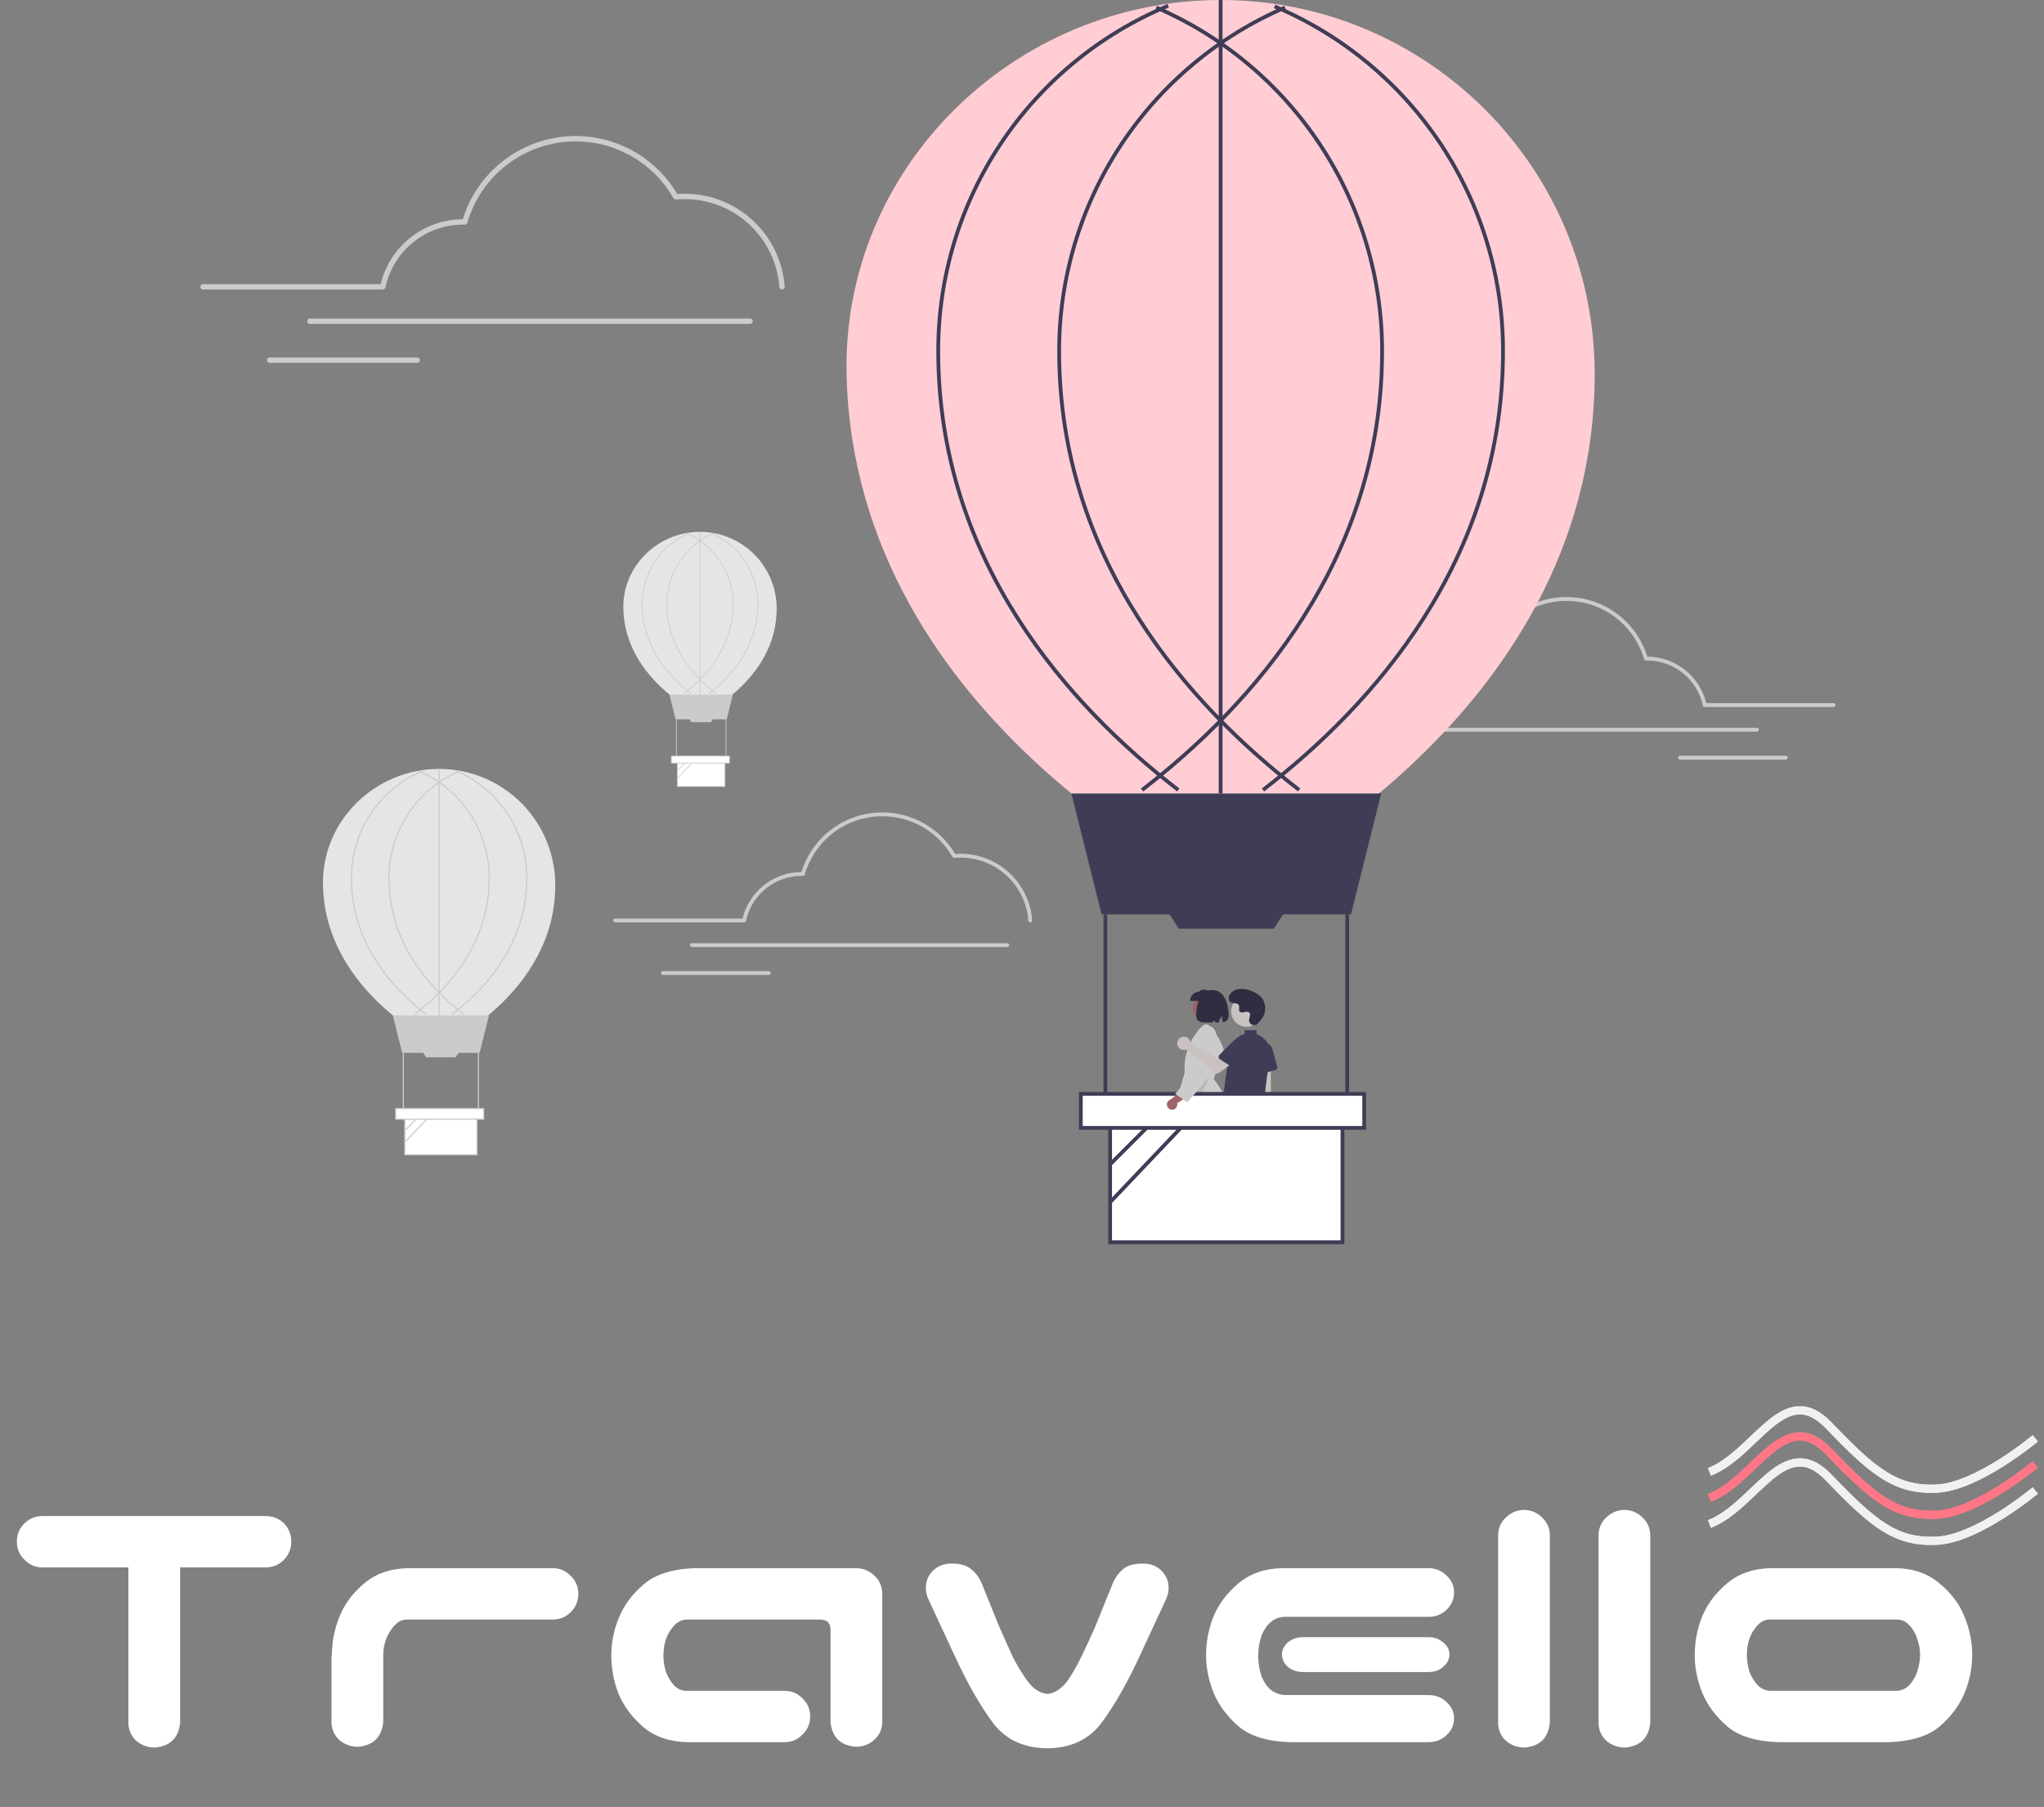 <svg width="250" height="221" viewBox="0 0 250 221" fill="none" xmlns="http://www.w3.org/2000/svg">
<rect x="0" y="0" width="250" height="221" fill="#808080" stroke="none"/>
<g clip-path="url(#clip0_212_1509)">
<path d="M95.648 35.407C95.565 35.406 95.485 35.375 95.424 35.318C95.363 35.262 95.326 35.184 95.32 35.101C95.106 32.185 93.798 29.457 91.658 27.464C89.519 25.471 86.705 24.359 83.781 24.351C83.431 24.351 83.064 24.369 82.688 24.404C82.626 24.41 82.563 24.397 82.507 24.368C82.451 24.339 82.404 24.295 82.373 24.24C81.03 21.889 79.024 19.985 76.606 18.767C74.187 17.549 71.464 17.07 68.775 17.389C66.086 17.709 63.551 18.814 61.486 20.565C59.421 22.317 57.917 24.638 57.163 27.238C57.143 27.308 57.101 27.369 57.042 27.412C56.984 27.455 56.913 27.477 56.84 27.475L56.753 27.473C56.708 27.471 56.662 27.469 56.617 27.469C54.398 27.476 52.25 28.241 50.526 29.638C48.803 31.034 47.609 32.978 47.142 35.146C47.127 35.22 47.086 35.286 47.028 35.333C46.969 35.381 46.896 35.407 46.821 35.407H24.828C24.741 35.406 24.658 35.372 24.597 35.31C24.535 35.248 24.501 35.165 24.501 35.078C24.501 34.991 24.535 34.908 24.597 34.846C24.658 34.785 24.741 34.75 24.828 34.75H46.558C47.105 32.495 48.392 30.488 50.213 29.049C52.034 27.61 54.284 26.823 56.605 26.813C57.431 24.14 59.016 21.765 61.166 19.976C63.317 18.187 65.94 17.061 68.718 16.735C71.496 16.409 74.31 16.896 76.816 18.138C79.322 19.381 81.414 21.324 82.837 23.732C83.16 23.707 83.477 23.694 83.781 23.694C86.871 23.703 89.844 24.878 92.106 26.984C94.367 29.091 95.749 31.973 95.975 35.055C95.978 35.098 95.973 35.141 95.959 35.182C95.946 35.223 95.924 35.261 95.896 35.294C95.868 35.326 95.833 35.353 95.794 35.372C95.756 35.391 95.714 35.403 95.671 35.406C95.663 35.406 95.655 35.407 95.648 35.407Z" fill="#CBCBCB"/>
<path d="M91.742 39.615H37.905C37.818 39.615 37.734 39.581 37.673 39.519C37.611 39.458 37.577 39.374 37.577 39.287C37.577 39.2 37.611 39.117 37.673 39.055C37.734 38.994 37.818 38.959 37.905 38.959H91.742C91.829 38.959 91.912 38.994 91.974 39.055C92.035 39.117 92.07 39.2 92.07 39.287C92.07 39.374 92.035 39.458 91.974 39.519C91.912 39.581 91.829 39.615 91.742 39.615Z" fill="#CBCBCB"/>
<path d="M51.036 44.376H32.981C32.938 44.376 32.895 44.367 32.855 44.351C32.815 44.334 32.779 44.31 32.748 44.28C32.718 44.249 32.693 44.213 32.677 44.173C32.66 44.133 32.652 44.09 32.652 44.047C32.652 44.004 32.66 43.961 32.677 43.921C32.693 43.882 32.718 43.845 32.748 43.815C32.779 43.784 32.815 43.76 32.855 43.744C32.895 43.727 32.938 43.719 32.981 43.719H51.036C51.123 43.719 51.206 43.754 51.267 43.815C51.329 43.877 51.363 43.96 51.363 44.047C51.363 44.134 51.329 44.218 51.267 44.279C51.206 44.341 51.123 44.375 51.036 44.376Z" fill="#CBCBCB"/>
<path d="M67.916 108.249C67.916 121.595 53.925 127.981 53.925 127.981C53.925 127.981 39.789 121.595 39.502 108.249C39.334 100.404 45.863 94.042 53.709 94.042C55.575 94.042 57.423 94.409 59.146 95.123C60.87 95.837 62.436 96.884 63.755 98.203C65.075 99.522 66.121 101.088 66.835 102.812C67.549 104.536 67.916 106.383 67.916 108.249Z" fill="#E5E5E5"/>
<path d="M58.66 128.77H49.189L48.041 124.178H59.808L58.66 128.77Z" fill="#CBCBCB"/>
<path d="M58.337 136.623H49.512V141.223H58.337V136.623Z" fill="white"/>
<path d="M58.409 141.294H49.44V136.552H58.409V141.294ZM49.584 141.151H58.266V136.695H49.584V141.151Z" fill="#CBCBCB"/>
<path d="M55.734 129.312H52.116L51.7 128.659H56.149L55.734 129.312Z" fill="#CBCBCB"/>
<path d="M49.404 128.77H49.261V135.802H49.404V128.77Z" fill="#CBCBCB"/>
<path d="M58.589 128.77H58.445V135.802H58.589V128.77Z" fill="#CBCBCB"/>
<path d="M55.363 124.1L55.276 123.986C59.421 120.789 64.363 115.312 64.363 107.375C64.367 104.596 63.549 101.877 62.013 99.56C60.477 97.243 58.292 95.431 55.73 94.351L55.786 94.219C58.373 95.309 60.581 97.14 62.133 99.48C63.684 101.821 64.51 104.567 64.507 107.375C64.507 115.371 59.534 120.883 55.363 124.1Z" fill="#CBCBCB"/>
<path d="M50.771 124.1L50.683 123.986C54.829 120.789 59.771 115.312 59.771 107.375C59.772 104.614 58.965 101.913 57.448 99.606C55.931 97.299 53.772 95.487 51.236 94.393L51.293 94.261C53.854 95.366 56.035 97.197 57.568 99.527C59.1 101.858 59.916 104.586 59.915 107.375C59.915 115.371 54.942 120.883 50.771 124.1Z" fill="#CBCBCB"/>
<path d="M56.648 124.1C52.477 120.883 47.504 115.371 47.504 107.375C47.503 104.586 48.319 101.858 49.851 99.527C51.384 97.197 53.565 95.366 56.126 94.261L56.183 94.393C53.648 95.487 51.488 97.299 49.971 99.606C48.455 101.913 47.647 104.614 47.648 107.375C47.648 115.312 52.59 120.789 56.736 123.986L56.648 124.1Z" fill="#CBCBCB"/>
<path d="M52.056 124.1C47.885 120.883 42.912 115.371 42.912 107.375C42.908 104.556 43.739 101.799 45.302 99.453C46.865 97.107 49.088 95.277 51.691 94.194L51.747 94.327C49.17 95.398 46.968 97.21 45.421 99.532C43.874 101.855 43.051 104.585 43.056 107.375C43.056 115.312 47.998 120.789 52.143 123.986L52.056 124.1Z" fill="#CBCBCB"/>
<path d="M53.781 94.042H53.638V124.178H53.781V94.042Z" fill="#CBCBCB"/>
<path d="M52.093 135.581L49.461 138.212L49.563 138.314L52.194 135.682L52.093 135.581Z" fill="#CBCBCB"/>
<path d="M53.372 135.537L49.46 139.651L49.564 139.75L53.476 135.636L53.372 135.537Z" fill="#CBCBCB"/>
<path d="M59.163 135.587H48.4V136.878H59.163V135.587Z" fill="white"/>
<path d="M59.234 136.95H48.328V135.515H59.234V136.95ZM48.472 136.806H59.091V135.658H48.472V136.806Z" fill="#CBCBCB"/>
<path d="M94.995 74.426C94.995 83.235 85.759 87.45 85.759 87.45C85.759 87.45 76.43 83.235 76.24 74.426C76.129 69.248 80.438 65.049 85.617 65.049C88.104 65.049 90.489 66.037 92.248 67.795C94.007 69.554 94.995 71.939 94.995 74.426Z" fill="#E5E5E5"/>
<path d="M88.885 87.971H82.633L81.876 84.94H89.643L88.885 87.971Z" fill="#CBCBCB"/>
<path d="M88.672 93.154H82.847V96.19H88.672V93.154Z" fill="white"/>
<path d="M88.719 96.237H82.799V93.107H88.719V96.237ZM82.894 96.143H88.625V93.202H82.894V96.143Z" fill="#CBCBCB"/>
<path d="M86.953 88.328H84.565L84.291 87.898H87.228L86.953 88.328Z" fill="#CBCBCB"/>
<path d="M82.776 87.971H82.681V92.612H82.776V87.971Z" fill="#CBCBCB"/>
<path d="M88.838 87.971H88.743V92.612H88.838V87.971Z" fill="#CBCBCB"/>
<path d="M86.709 84.888L86.651 84.814C89.387 82.703 92.649 79.088 92.649 73.85C92.651 72.015 92.112 70.22 91.098 68.691C90.084 67.162 88.642 65.966 86.951 65.253L86.988 65.166C88.696 65.885 90.153 67.094 91.177 68.638C92.201 70.183 92.746 71.996 92.744 73.85C92.744 79.127 89.462 82.765 86.709 84.888Z" fill="#CBCBCB"/>
<path d="M83.678 84.889L83.62 84.814C86.356 82.703 89.618 79.088 89.618 73.85C89.619 72.027 89.086 70.244 88.085 68.722C87.084 67.199 85.658 66.002 83.985 65.281L84.022 65.194C85.713 65.923 87.153 67.131 88.164 68.669C89.175 70.208 89.714 72.009 89.713 73.85C89.713 79.127 86.431 82.765 83.678 84.889Z" fill="#CBCBCB"/>
<path d="M87.557 84.889C84.804 82.765 81.522 79.127 81.522 73.85C81.521 72.009 82.059 70.208 83.071 68.669C84.082 67.131 85.522 65.923 87.212 65.194L87.25 65.281C85.576 66.002 84.151 67.199 83.15 68.722C82.149 70.244 81.616 72.027 81.616 73.85C81.616 79.088 84.878 82.703 87.615 84.814L87.557 84.889Z" fill="#CBCBCB"/>
<path d="M84.526 84.888C81.773 82.765 78.491 79.127 78.491 73.85C78.487 71.989 79.036 70.169 80.068 68.62C81.099 67.072 82.567 65.864 84.285 65.149L84.322 65.237C82.621 65.944 81.168 67.14 80.147 68.673C79.126 70.206 78.582 72.007 78.585 73.85C78.585 79.088 81.847 82.703 84.584 84.814L84.526 84.888Z" fill="#CBCBCB"/>
<path d="M85.665 65.049H85.57V84.94H85.665V65.049Z" fill="#CBCBCB"/>
<path d="M84.55 92.466L82.813 94.203L82.88 94.27L84.617 92.533L84.55 92.466Z" fill="#CBCBCB"/>
<path d="M85.394 92.437L82.813 95.153L82.881 95.218L85.463 92.502L85.394 92.437Z" fill="#CBCBCB"/>
<path d="M89.217 92.47H82.113V93.323H89.217V92.47Z" fill="white"/>
<path d="M89.264 93.37H82.065V92.423H89.264V93.37ZM82.16 93.275H89.169V92.517H82.16V93.275Z" fill="#CBCBCB"/>
<path d="M173.502 86.469C173.562 86.469 173.619 86.447 173.663 86.406C173.706 86.365 173.733 86.31 173.737 86.251C173.891 84.16 174.828 82.205 176.362 80.776C177.895 79.347 179.912 78.55 182.008 78.545C182.259 78.545 182.522 78.558 182.791 78.583C182.836 78.587 182.881 78.578 182.922 78.557C182.962 78.537 182.995 78.505 183.017 78.465C183.98 76.78 185.418 75.416 187.151 74.543C188.885 73.669 190.837 73.326 192.764 73.555C194.692 73.784 196.509 74.576 197.989 75.831C199.469 77.087 200.547 78.751 201.087 80.615C201.102 80.665 201.132 80.708 201.174 80.739C201.216 80.77 201.267 80.786 201.319 80.784L201.381 80.782C201.414 80.781 201.446 80.78 201.479 80.78C203.069 80.785 204.609 81.334 205.845 82.334C207.08 83.335 207.936 84.728 208.27 86.283C208.282 86.335 208.311 86.383 208.352 86.417C208.394 86.451 208.447 86.469 208.501 86.469H224.265C224.296 86.469 224.326 86.463 224.355 86.452C224.384 86.44 224.41 86.423 224.432 86.401C224.453 86.379 224.471 86.353 224.483 86.324C224.495 86.296 224.501 86.265 224.501 86.234C224.501 86.203 224.495 86.172 224.483 86.144C224.471 86.115 224.453 86.089 224.432 86.067C224.41 86.046 224.384 86.028 224.355 86.016C224.326 86.005 224.296 85.999 224.265 85.999H208.689C208.297 84.382 207.375 82.944 206.069 81.912C204.764 80.881 203.151 80.317 201.487 80.31C200.895 78.394 199.759 76.692 198.218 75.409C196.677 74.127 194.796 73.32 192.805 73.086C190.813 72.852 188.797 73.201 187.001 74.092C185.204 74.982 183.705 76.375 182.685 78.101C182.453 78.083 182.226 78.074 182.008 78.074C179.793 78.08 177.662 78.922 176.041 80.432C174.421 81.942 173.43 84.008 173.267 86.218C173.265 86.248 173.269 86.279 173.279 86.309C173.289 86.338 173.304 86.365 173.324 86.388C173.345 86.412 173.369 86.431 173.397 86.445C173.425 86.458 173.455 86.467 173.486 86.469C173.491 86.469 173.497 86.469 173.502 86.469Z" fill="#CBCBCB"/>
<path d="M176.302 89.486H214.891C214.954 89.486 215.014 89.462 215.058 89.418C215.102 89.373 215.127 89.314 215.127 89.251C215.127 89.189 215.102 89.129 215.058 89.085C215.014 89.041 214.954 89.016 214.891 89.016H176.302C176.239 89.016 176.18 89.041 176.136 89.085C176.091 89.129 176.067 89.189 176.067 89.251C176.067 89.314 176.091 89.373 176.136 89.418C176.18 89.462 176.239 89.486 176.302 89.486Z" fill="#CBCBCB"/>
<path d="M205.479 92.898H218.421C218.483 92.898 218.543 92.873 218.587 92.829C218.631 92.785 218.656 92.725 218.656 92.663C218.656 92.601 218.631 92.541 218.587 92.497C218.543 92.453 218.483 92.428 218.421 92.428H205.479C205.449 92.428 205.418 92.434 205.389 92.446C205.361 92.457 205.335 92.475 205.313 92.497C205.291 92.518 205.274 92.544 205.262 92.573C205.25 92.602 205.244 92.632 205.244 92.663C205.244 92.694 205.25 92.725 205.262 92.753C205.274 92.782 205.291 92.808 205.313 92.829C205.335 92.851 205.361 92.868 205.389 92.88C205.418 92.892 205.449 92.898 205.479 92.898Z" fill="#CBCBCB"/>
<path d="M145.343 149.674H144.568L144.2 146.686H145.343V149.674Z" fill="#9F616A"/>
<path d="M145.54 150.425H143.043V150.393C143.043 150.135 143.146 149.888 143.328 149.706C143.51 149.524 143.757 149.421 144.015 149.421H145.54V150.425Z" fill="#2F2E41"/>
<path d="M155.331 148.206L154.667 148.605L152.812 146.234L153.792 145.645L155.331 148.206Z" fill="#9F616A"/>
<path d="M153.746 150.034L153.73 150.007C153.597 149.786 153.558 149.522 153.62 149.271C153.683 149.021 153.842 148.806 154.063 148.673L155.37 147.888L155.887 148.748L153.746 150.034Z" fill="#2F2E41"/>
<path d="M145.544 149.057L145.531 149.057C145.154 149.056 144.778 149.034 144.403 148.992C144.261 148.978 144.106 148.963 143.919 148.948L143.913 148.946C143.785 148.909 143.782 147.715 143.836 143.63C143.864 141.537 143.895 139.165 143.858 137.655L143.857 137.64L143.868 137.63C144.542 137.04 145.346 136.617 146.214 136.396C147.083 136.176 147.991 136.164 148.865 136.362L148.878 136.365L148.885 136.377C149.647 137.665 150.796 139.52 151.908 141.314C154.459 145.433 155.189 146.644 155.109 146.736L155.099 146.743C154.925 146.83 154.794 146.897 154.683 146.954C154.243 147.182 153.791 147.386 153.328 147.565L153.308 147.574L153.293 147.557C150.704 144.72 148.549 141.551 147.217 138.622C147.061 139.622 146.872 140.928 146.672 142.308C146.098 146.276 145.71 148.889 145.554 149.048L145.544 149.057Z" fill="#2F2E41"/>
<path d="M146.242 137.96C147.786 137.953 149.319 138.21 150.777 138.719C150.827 136.273 150.007 133.888 148.463 131.99L148.451 131.976L148.457 131.959C148.864 130.784 149.284 129.569 149.66 128.361L149.654 128.34C149.391 127.404 148.825 126.458 147.925 125.447C147.828 125.346 147.695 125.286 147.555 125.279C147.415 125.272 147.277 125.318 147.17 125.409C146.381 126.13 145.767 127.02 145.374 128.014C144.981 129.007 144.819 130.076 144.9 131.142L144.901 131.148L144.899 131.153C144.195 133.54 143.939 134.766 143.713 135.848C143.549 136.637 143.406 137.32 143.12 138.296C144.146 138.073 145.192 137.96 146.242 137.96Z" fill="#CBCBCB"/>
<path opacity="0.1" d="M148.515 130.415L146.223 135.405L144.913 134.079L148.515 130.415Z" fill="black"/>
<path d="M147.535 124.961C148.435 124.961 149.165 124.231 149.165 123.331C149.165 122.43 148.435 121.7 147.535 121.7C146.634 121.7 145.904 122.43 145.904 123.331C145.904 124.231 146.634 124.961 147.535 124.961Z" fill="#9F616A"/>
<path d="M145.558 122.41H148.147V121.281C147.579 121.055 147.023 120.863 146.686 121.281C146.387 121.281 146.1 121.4 145.888 121.612C145.677 121.823 145.558 122.11 145.558 122.41Z" fill="#2F2E41"/>
<path d="M148.29 121.082C149.838 121.082 150.271 123.022 150.271 124.117C150.271 124.727 149.995 124.945 149.562 125.019L149.408 124.202L149.05 125.055C148.928 125.055 148.8 125.053 148.667 125.05L148.545 124.8L148.274 125.046C147.187 125.047 146.309 125.206 146.309 124.117C146.309 123.022 146.689 121.082 148.29 121.082Z" fill="#2F2E41"/>
<path d="M195.044 45.75C195.044 88.727 149.987 109.292 149.987 109.292C149.987 109.292 104.468 88.727 103.544 45.75C103.001 20.489 124.027 0 149.294 0C174.561 0 195.044 20.483 195.044 45.75Z" fill="#FFCDD3"/>
<path d="M150.954 149.336H150.004L149.552 145.673H150.954V149.336Z" fill="#CAC1C1"/>
<path d="M149.325 149.065H151.157V150.218H148.172C148.172 150.067 148.202 149.917 148.26 149.777C148.318 149.637 148.403 149.51 148.51 149.403C148.617 149.295 148.744 149.211 148.884 149.153C149.024 149.095 149.174 149.065 149.325 149.065Z" fill="#2F2E41"/>
<path d="M154.517 149.336H153.567L153.115 145.673H154.517L154.517 149.336Z" fill="#CAC1C1"/>
<path d="M152.889 149.065H154.72V150.218H151.736C151.736 149.912 151.857 149.619 152.073 149.403C152.29 149.186 152.583 149.065 152.889 149.065Z" fill="#2F2E41"/>
<path d="M154.401 138.426C154.299 138.36 154.212 138.273 154.147 138.17C154.082 138.067 154.041 137.951 154.026 137.83C154.01 137.71 154.022 137.587 154.059 137.471C154.096 137.355 154.158 137.249 154.241 137.16L153.616 128.286L155.417 128.46L155.467 137.151C155.607 137.3 155.688 137.495 155.695 137.7C155.701 137.905 155.632 138.105 155.5 138.262C155.369 138.419 155.184 138.522 154.982 138.553C154.779 138.583 154.573 138.538 154.401 138.426Z" fill="#CAC1C1"/>
<path d="M150.909 147.491L149.863 147.441C149.774 147.437 149.69 147.398 149.628 147.334C149.566 147.27 149.532 147.184 149.531 147.095L149.458 136.517C149.458 136.466 149.468 136.417 149.489 136.371C149.51 136.325 149.54 136.284 149.578 136.251C149.616 136.218 149.66 136.194 149.708 136.18C149.756 136.166 149.807 136.162 149.857 136.169L154.04 136.776C154.122 136.788 154.198 136.829 154.253 136.892C154.308 136.955 154.338 137.035 154.338 137.119L154.876 146.921C154.876 146.967 154.868 147.012 154.85 147.055C154.833 147.098 154.807 147.136 154.775 147.169C154.742 147.202 154.704 147.228 154.661 147.245C154.619 147.263 154.573 147.272 154.527 147.272H153.4C153.317 147.272 153.237 147.243 153.173 147.189C153.11 147.135 153.068 147.06 153.056 146.978C153.056 146.978 152.205 139.625 152.088 139.629C151.97 139.632 151.271 147.184 151.271 147.184C151.261 147.269 151.22 147.346 151.156 147.403C151.093 147.46 151.01 147.491 150.925 147.491C150.92 147.491 150.914 147.491 150.909 147.491Z" fill="#2F2E41"/>
<path d="M154.024 131.267C153.981 131.237 153.947 131.198 153.922 131.152C153.897 131.106 153.882 131.056 153.88 131.004L153.748 128.612C153.735 128.375 153.81 128.142 153.959 127.957C154.107 127.772 154.319 127.649 154.554 127.611C154.788 127.573 155.028 127.624 155.227 127.752C155.427 127.881 155.572 128.079 155.634 128.308L156.214 130.446C156.238 130.536 156.225 130.631 156.179 130.711C156.133 130.791 156.057 130.85 155.968 130.874L154.319 131.321C154.269 131.335 154.216 131.337 154.165 131.328C154.114 131.319 154.066 131.298 154.024 131.267Z" fill="#3F3D56"/>
<path d="M152.483 125.583C153.534 125.583 154.386 124.731 154.386 123.68C154.386 122.629 153.534 121.778 152.483 121.778C151.432 121.778 150.58 122.629 150.58 123.68C150.58 124.731 151.432 125.583 152.483 125.583Z" fill="#CAC1C1"/>
<path d="M153.829 125.185C153.75 125.271 153.647 125.333 153.534 125.362C153.421 125.392 153.302 125.388 153.19 125.353C153.079 125.317 152.98 125.25 152.906 125.16C152.831 125.07 152.784 124.96 152.769 124.844C152.765 124.804 152.766 124.764 152.77 124.724C152.794 124.495 152.926 124.287 152.894 124.045C152.887 123.985 152.865 123.928 152.829 123.879C152.546 123.5 151.882 124.048 151.615 123.706C151.452 123.495 151.644 123.164 151.518 122.929C151.353 122.619 150.862 122.772 150.554 122.602C150.211 122.413 150.232 121.888 150.457 121.568C150.604 121.379 150.791 121.225 151.004 121.116C151.217 121.008 151.452 120.947 151.691 120.94C152.169 120.929 152.645 121.021 153.084 121.212C153.603 121.381 154.061 121.698 154.401 122.125C154.577 122.405 154.689 122.72 154.728 123.049C154.767 123.377 154.732 123.71 154.627 124.023C154.512 124.407 154.119 124.877 153.829 125.185Z" fill="#2F2E41"/>
<path d="M154.382 126.854C154.349 126.83 154.315 126.807 154.281 126.784C154.098 126.662 153.9 126.565 153.693 126.495V125.995H152.221V126.459C151.733 126.594 151.295 126.869 150.962 127.25C150.63 127.632 150.416 128.102 150.349 128.604L149.347 136.045C149.34 136.091 149.343 136.139 149.356 136.184C149.368 136.229 149.39 136.271 149.419 136.308C149.447 136.345 149.483 136.375 149.524 136.397C149.564 136.42 149.609 136.433 149.655 136.438C150.358 136.529 151.034 136.76 151.645 137.119C152.088 137.365 152.587 137.492 153.094 137.489C153.496 137.487 153.895 137.416 154.273 137.279C154.337 137.255 154.393 137.213 154.433 137.158C154.473 137.103 154.496 137.037 154.499 136.969C154.535 136.168 154.746 132.046 155.361 129.532C155.48 129.039 155.451 128.521 155.277 128.045C155.103 127.568 154.791 127.154 154.382 126.854Z" fill="#3F3D56"/>
<path d="M165.237 111.833H134.737L131.04 97.046H168.934L165.237 111.833Z" fill="#3F3D56"/>
<path d="M164.197 137.123H135.777V151.934H164.197V137.123Z" fill="white"/>
<path d="M164.428 152.165H135.546V136.892H164.428V152.165ZM136.008 151.703H163.966V137.354H136.008V151.703Z" fill="#3F3D56"/>
<path d="M155.813 113.577H144.161L142.824 111.476H157.15L155.813 113.577Z" fill="#3F3D56"/>
<path d="M135.43 111.833H134.968V134.477H135.43V111.833Z" fill="#3F3D56"/>
<path d="M165.006 111.833H164.544V134.477H165.006V111.833Z" fill="#3F3D56"/>
<path d="M154.619 96.795L154.337 96.429C167.687 86.134 183.601 68.497 183.601 42.938C183.612 33.986 180.98 25.23 176.034 17.769C171.088 10.308 164.049 4.473 155.8 0.996L155.981 0.57C164.313 4.082 171.423 9.977 176.419 17.514C181.415 25.051 184.074 33.895 184.064 42.938C184.064 68.684 168.052 86.436 154.619 96.795Z" fill="#3F3D56"/>
<path d="M139.831 96.795L139.549 96.429C152.899 86.134 168.814 68.497 168.814 42.938C168.817 34.046 166.216 25.348 161.332 17.919C156.447 10.489 149.493 4.653 141.329 1.131L141.512 0.707C149.759 4.264 156.784 10.16 161.718 17.665C166.652 25.17 169.279 33.956 169.276 42.938C169.276 68.684 153.264 86.437 139.831 96.795Z" fill="#3F3D56"/>
<path d="M158.756 96.795C145.324 86.437 129.312 68.684 129.312 42.938C129.308 33.956 131.936 25.17 136.87 17.665C141.804 10.159 148.829 4.264 157.076 0.707L157.259 1.131C149.095 4.653 142.141 10.489 137.256 17.919C132.372 25.348 129.771 34.046 129.774 42.938C129.774 68.497 145.688 86.134 159.039 96.429L158.756 96.795Z" fill="#3F3D56"/>
<path d="M143.969 96.795C130.536 86.437 114.524 68.684 114.524 42.938C114.509 33.86 117.187 24.981 122.219 17.425C127.252 9.87 134.412 3.976 142.795 0.491L142.973 0.918C134.675 4.368 127.586 10.202 122.604 17.681C117.622 25.161 114.971 33.951 114.986 42.938C114.986 68.497 130.9 86.134 144.251 96.429L143.969 96.795Z" fill="#3F3D56"/>
<path d="M149.525 0H149.063V97.046H149.525V0Z" fill="#3F3D56"/>
<path d="M144.087 133.765L135.613 142.239L135.94 142.566L144.414 134.092L144.087 133.765Z" fill="#3F3D56"/>
<path d="M148.207 133.624L135.61 146.873L135.945 147.191L148.542 133.943L148.207 133.624Z" fill="#3F3D56"/>
<path d="M166.854 133.784H132.195V137.943H166.854V133.784Z" fill="white"/>
<path d="M167.086 138.174H131.964V133.553H167.086V138.174ZM132.426 137.712H166.623V134.015H132.426V137.712Z" fill="#3F3D56"/>
<path d="M143.405 135.719C143.498 135.712 143.588 135.686 143.669 135.64C143.75 135.595 143.821 135.533 143.875 135.458C143.93 135.383 143.967 135.297 143.985 135.205C144.002 135.114 144 135.02 143.977 134.93L145.866 133.693L144.789 133.228L143.16 134.474C143.012 134.522 142.886 134.623 142.806 134.758C142.727 134.892 142.7 135.051 142.73 135.205C142.76 135.358 142.845 135.495 142.97 135.59C143.094 135.685 143.249 135.731 143.405 135.719Z" fill="#9F616A"/>
<path d="M145.222 134.827L145.198 134.81C144.749 134.48 144.25 134.138 143.767 133.807L143.738 133.787L143.761 133.76C144.791 132.555 145.822 131.297 146.819 130.079L146.817 130.075L146.827 130.07L146.831 130.065L146.833 130.067L146.839 130.064L146.812 130.066L146.504 127.656C146.352 127.405 146.275 127.116 146.28 126.823C146.286 126.53 146.375 126.244 146.538 126C146.724 125.736 147.001 125.551 147.316 125.479C147.631 125.407 147.961 125.454 148.244 125.61C148.383 125.704 148.5 125.828 148.585 125.972C148.67 126.117 148.721 126.279 148.735 126.446C148.755 126.596 148.741 126.747 148.695 126.89C148.649 127.033 148.571 127.164 148.468 127.273C148.574 128.443 148.621 129.617 148.608 130.792L148.608 130.803L148.601 130.812C147.538 132.163 146.371 133.506 145.241 134.805L145.222 134.827Z" fill="#CBCBCB"/>
<path d="M145.588 127.418C145.598 127.46 145.604 127.503 145.607 127.545L148.934 129.465L149.743 129L150.606 130.128L148.875 131.362L145.079 128.367C144.924 128.424 144.755 128.433 144.595 128.392C144.435 128.351 144.292 128.262 144.183 128.138C144.075 128.013 144.007 127.859 143.989 127.695C143.97 127.531 144.002 127.365 144.08 127.219C144.158 127.074 144.279 126.956 144.426 126.88C144.573 126.805 144.739 126.776 144.903 126.798C145.067 126.82 145.22 126.891 145.342 127.001C145.465 127.112 145.55 127.258 145.588 127.418Z" fill="#CAC1C1"/>
<path d="M149.053 129.302C149.048 129.25 149.054 129.198 149.071 129.149C149.089 129.1 149.117 129.056 149.153 129.019L150.847 127.325C151.015 127.157 151.239 127.057 151.476 127.045C151.713 127.032 151.946 127.108 152.131 127.257C152.315 127.407 152.438 127.619 152.475 127.853C152.512 128.088 152.461 128.328 152.332 128.527L151.126 130.385C151.076 130.463 150.996 130.517 150.906 130.536C150.816 130.556 150.721 130.538 150.644 130.488L149.21 129.558C149.167 129.53 149.13 129.492 149.103 129.448C149.076 129.403 149.059 129.354 149.053 129.302Z" fill="#3F3D56"/>
<path d="M126.01 112.81C125.95 112.81 125.893 112.788 125.849 112.747C125.806 112.706 125.779 112.651 125.775 112.592C125.621 110.501 124.684 108.546 123.15 107.117C121.617 105.688 119.6 104.891 117.504 104.886C117.253 104.886 116.99 104.899 116.721 104.924C116.676 104.928 116.631 104.919 116.59 104.898C116.55 104.877 116.517 104.846 116.495 104.806C115.532 103.121 114.094 101.757 112.361 100.883C110.627 100.01 108.675 99.667 106.748 99.896C104.82 100.125 103.003 100.917 101.523 102.172C100.043 103.428 98.965 105.091 98.424 106.956C98.41 107.005 98.38 107.049 98.338 107.08C98.296 107.111 98.245 107.127 98.193 107.125L98.131 107.123C98.098 107.122 98.066 107.121 98.033 107.121C96.443 107.126 94.903 107.675 93.667 108.675C92.432 109.676 91.576 111.069 91.242 112.624C91.23 112.676 91.201 112.724 91.159 112.758C91.118 112.792 91.065 112.81 91.011 112.81H75.247C75.216 112.81 75.186 112.804 75.157 112.793C75.128 112.781 75.102 112.764 75.08 112.742C75.058 112.72 75.041 112.694 75.029 112.665C75.017 112.637 75.011 112.606 75.011 112.575C75.011 112.544 75.017 112.513 75.029 112.485C75.041 112.456 75.058 112.43 75.08 112.408C75.102 112.387 75.128 112.369 75.157 112.357C75.186 112.346 75.216 112.34 75.247 112.34H90.823C91.215 110.723 92.137 109.284 93.443 108.253C94.748 107.222 96.361 106.658 98.025 106.651C98.617 104.735 99.752 103.033 101.294 101.75C102.835 100.468 104.716 99.661 106.707 99.427C108.699 99.193 110.715 99.542 112.511 100.433C114.308 101.323 115.807 102.716 116.827 104.442C117.059 104.424 117.286 104.415 117.504 104.415C119.719 104.421 121.85 105.263 123.471 106.773C125.091 108.283 126.082 110.349 126.245 112.559C126.247 112.589 126.243 112.62 126.233 112.65C126.223 112.679 126.208 112.706 126.188 112.729C126.167 112.753 126.143 112.772 126.115 112.786C126.087 112.799 126.057 112.808 126.026 112.81C126.021 112.81 126.015 112.81 126.01 112.81Z" fill="#CBCBCB"/>
<path d="M123.21 115.827H84.62C84.59 115.827 84.559 115.821 84.53 115.81C84.501 115.798 84.475 115.781 84.454 115.759C84.432 115.737 84.414 115.711 84.402 115.682C84.391 115.654 84.384 115.623 84.384 115.592C84.384 115.561 84.391 115.53 84.402 115.502C84.414 115.473 84.432 115.447 84.454 115.425C84.475 115.404 84.501 115.386 84.53 115.374C84.559 115.363 84.59 115.357 84.62 115.357H123.21C123.272 115.357 123.332 115.382 123.376 115.426C123.421 115.47 123.445 115.53 123.445 115.592C123.445 115.654 123.421 115.714 123.376 115.758C123.332 115.803 123.272 115.827 123.21 115.827Z" fill="#CBCBCB"/>
<path d="M94.032 119.239H81.091C81.06 119.239 81.029 119.233 81.001 119.222C80.972 119.21 80.946 119.192 80.924 119.171C80.902 119.149 80.885 119.123 80.873 119.094C80.861 119.066 80.855 119.035 80.855 119.004C80.855 118.973 80.861 118.942 80.873 118.914C80.885 118.885 80.902 118.859 80.924 118.837C80.946 118.815 80.972 118.798 81.001 118.786C81.029 118.775 81.06 118.769 81.091 118.769H94.032C94.064 118.769 94.094 118.775 94.123 118.786C94.151 118.798 94.177 118.815 94.199 118.837C94.221 118.859 94.239 118.885 94.251 118.914C94.263 118.942 94.269 118.973 94.269 119.004C94.269 119.035 94.263 119.066 94.251 119.094C94.239 119.123 94.221 119.149 94.199 119.171C94.177 119.192 94.151 119.21 94.123 119.222C94.094 119.233 94.064 119.239 94.032 119.239Z" fill="#CBCBCB"/>
</g>
<path d="M2.062 188.556C2.062 187.681 2.359 186.946 2.953 186.352C3.578 185.727 4.328 185.415 5.203 185.415H32.484C33.359 185.415 34.109 185.712 34.734 186.306C35.328 186.931 35.625 187.681 35.625 188.556C35.625 189.431 35.312 190.181 34.688 190.806C34.094 191.399 33.359 191.696 32.484 191.696H22.031V210.681C21.844 212.556 20.812 213.571 18.938 213.727C18.062 213.727 17.297 213.446 16.641 212.884C16.016 212.29 15.703 211.556 15.703 210.681V191.696H5.203C4.328 191.696 3.594 191.384 3 190.759C2.375 190.165 2.062 189.431 2.062 188.556ZM41.531 197.696C42.125 196.196 43.125 194.852 44.531 193.665C45.969 192.446 47.781 191.821 49.969 191.79H67.594C68.469 191.79 69.203 192.102 69.797 192.727C70.422 193.321 70.734 194.056 70.734 194.931C70.734 195.806 70.422 196.556 69.797 197.181C69.203 197.774 68.469 198.071 67.594 198.071H49.781C49.188 198.071 48.672 198.321 48.234 198.821C47.797 199.29 47.453 199.852 47.203 200.509C46.984 201.165 46.875 201.79 46.875 202.384V210.587C46.688 212.462 45.656 213.477 43.781 213.634C42.906 213.634 42.141 213.352 41.484 212.79C40.859 212.196 40.547 211.462 40.547 210.587V202.431H40.594C40.594 200.806 40.906 199.227 41.531 197.696ZM101.578 210.587V199.29C101.578 198.509 101.172 198.102 100.359 198.071H83.953C83.359 198.102 82.844 198.368 82.406 198.868C81.969 199.337 81.641 199.899 81.422 200.556C81.234 201.181 81.141 201.821 81.141 202.477C81.141 203.102 81.234 203.743 81.422 204.399C81.641 205.024 81.969 205.587 82.406 206.087C82.844 206.556 83.359 206.79 83.953 206.79H95.953C96.828 206.79 97.562 207.102 98.156 207.727C98.781 208.321 99.094 209.056 99.094 209.931C99.094 210.806 98.781 211.54 98.156 212.134C97.562 212.759 96.828 213.071 95.953 213.071H84.141C81.953 213.04 80.141 212.431 78.703 211.243C77.297 210.024 76.281 208.665 75.656 207.165C75.062 205.634 74.766 204.056 74.766 202.431C74.766 200.868 75.078 199.337 75.703 197.837C76.328 196.306 77.344 194.946 78.75 193.759C80.156 192.54 82.234 191.884 84.984 191.79H104.672C105.547 191.79 106.297 192.087 106.922 192.681C107.547 193.243 107.875 193.962 107.906 194.837V210.587C107.906 211.462 107.578 212.196 106.922 212.79C106.297 213.352 105.547 213.634 104.672 213.634C102.797 213.477 101.766 212.462 101.578 210.587ZM121.359 210.587C119.766 208.431 118.172 205.602 116.578 202.102L113.531 195.54C113.375 195.196 113.281 194.821 113.25 194.415C113.188 193.54 113.453 192.79 114.047 192.165C114.641 191.54 115.422 191.227 116.391 191.227C117.453 191.227 118.234 191.446 118.734 191.884C119.266 192.29 119.688 192.821 120 193.477L122.203 198.915C122.766 200.196 123.312 201.415 123.844 202.571C124.406 203.696 125.031 204.727 125.719 205.665C126.438 206.602 127.234 207.102 128.109 207.165C128.953 207.102 129.75 206.602 130.5 205.665C131.156 204.727 131.75 203.696 132.281 202.571C132.844 201.415 133.406 200.196 133.969 198.915L136.172 193.477C136.484 192.821 136.891 192.29 137.391 191.884C137.922 191.446 138.719 191.227 139.781 191.227C140.75 191.227 141.531 191.54 142.125 192.165C142.719 192.79 142.984 193.54 142.922 194.415C142.891 194.821 142.797 195.196 142.641 195.54L139.594 202.102C138 205.602 136.406 208.431 134.812 210.587C133.281 212.712 131.047 213.79 128.109 213.821C125.141 213.79 122.891 212.712 121.359 210.587ZM157.734 213.071C154.984 212.977 152.906 212.337 151.5 211.149C150.094 209.931 149.078 208.571 148.453 207.071C147.828 205.54 147.516 203.993 147.516 202.431C147.516 200.806 147.812 199.243 148.406 197.743C149.031 196.212 150.047 194.852 151.453 193.665C152.891 192.446 154.703 191.821 156.891 191.79H174.703C175.578 191.79 176.312 192.087 176.906 192.681C177.531 193.243 177.844 193.931 177.844 194.743C177.844 195.587 177.531 196.306 176.906 196.899C176.312 197.462 175.578 197.743 174.703 197.743H157.172C156.484 197.743 155.875 197.977 155.344 198.446C154.844 198.915 154.469 199.524 154.219 200.274C154 201.024 153.891 201.759 153.891 202.477C153.891 203.259 154 204.024 154.219 204.774C154.469 205.524 154.844 206.134 155.344 206.602C155.875 207.04 156.484 207.274 157.172 207.306H174.703C175.578 207.306 176.312 207.587 176.906 208.149C177.531 208.712 177.844 209.384 177.844 210.165C177.844 210.977 177.531 211.665 176.906 212.227C176.312 212.79 175.578 213.071 174.703 213.071H157.734ZM177.281 202.337C177.281 202.931 177.016 203.446 176.484 203.884C176.016 204.29 175.422 204.493 174.703 204.493H159.375C158.656 204.493 158.047 204.29 157.547 203.884C157.047 203.446 156.797 202.931 156.797 202.337C156.797 201.774 157.047 201.274 157.547 200.837C158.047 200.431 158.656 200.227 159.375 200.227H174.703C175.422 200.227 176.031 200.446 176.531 200.884C177.031 201.29 177.281 201.774 177.281 202.337ZM186.469 184.665C187.312 184.696 188.031 185.009 188.625 185.602C189.219 186.165 189.531 186.868 189.562 187.712V210.681C189.375 212.556 188.344 213.571 186.469 213.727C185.594 213.727 184.828 213.446 184.172 212.884C183.547 212.29 183.234 211.556 183.234 210.681V187.712C183.266 186.837 183.594 186.118 184.219 185.556C184.844 184.962 185.594 184.665 186.469 184.665ZM198.75 184.665C199.594 184.696 200.312 185.009 200.906 185.602C201.5 186.165 201.812 186.868 201.844 187.712V210.681C201.656 212.556 200.625 213.571 198.75 213.727C197.875 213.727 197.109 213.446 196.453 212.884C195.828 212.29 195.516 211.556 195.516 210.681V187.712C195.547 186.837 195.875 186.118 196.5 185.556C197.125 184.962 197.875 184.665 198.75 184.665ZM217.5 213.071C214.75 212.977 212.672 212.337 211.266 211.149C209.859 209.931 208.844 208.571 208.219 207.071C207.594 205.54 207.281 203.993 207.281 202.431C207.281 200.806 207.578 199.243 208.172 197.743C208.797 196.212 209.812 194.852 211.219 193.665C212.656 192.446 214.469 191.821 216.656 191.79H231.844C234.031 191.821 235.828 192.446 237.234 193.665C238.672 194.852 239.688 196.212 240.281 197.743C240.906 199.243 241.219 200.806 241.219 202.431C241.219 203.993 240.906 205.54 240.281 207.071C239.656 208.571 238.641 209.931 237.234 211.149C235.828 212.337 233.75 212.977 231 213.071H217.5ZM216.469 198.071C215.875 198.071 215.359 198.321 214.922 198.821C214.484 199.29 214.156 199.852 213.938 200.509C213.75 201.134 213.656 201.759 213.656 202.384C213.656 203.04 213.75 203.696 213.938 204.352C214.156 204.977 214.484 205.54 214.922 206.04C215.359 206.509 215.875 206.759 216.469 206.79H232.031C232.625 206.759 233.141 206.509 233.578 206.04C234.016 205.54 234.328 204.977 234.516 204.352C234.734 203.696 234.844 203.04 234.844 202.384C234.844 201.759 234.734 201.134 234.516 200.509C234.328 199.852 234.016 199.29 233.578 198.821C233.141 198.321 232.625 198.071 232.031 198.071H216.469Z" fill="white"/>
<path d="M209.082 180.013C214.774 177.79 218.193 168.628 223.658 174.32C229.123 180.013 231.855 182.29 236.865 182.062C241.874 181.835 248.933 175.914 248.933 175.914" stroke="#F1F1F1"/>
<path d="M209.082 180.013C214.774 177.79 218.193 168.628 223.658 174.32C229.123 180.013 231.855 182.29 236.865 182.062C241.874 181.835 248.933 175.914 248.933 175.914" stroke="#F1F1F1"/>
<path d="M209.082 183.201C214.774 180.978 218.193 171.816 223.658 177.509C229.123 183.201 231.855 185.478 236.865 185.251C241.874 185.023 248.933 179.103 248.933 179.103" stroke="#FF7686"/>
<path d="M209.082 183.201C214.774 180.978 218.193 171.816 223.658 177.509C229.123 183.201 231.855 185.478 236.865 185.251C241.874 185.023 248.933 179.103 248.933 179.103" stroke="#FF7686"/>
<path d="M209.082 186.389C214.774 184.166 218.193 175.004 223.658 180.697C229.123 186.389 231.855 188.666 236.865 188.439C241.874 188.211 248.933 182.29 248.933 182.29" stroke="#F1F1F1"/>
<path d="M209.082 186.389C214.774 184.166 218.193 175.004 223.658 180.697C229.123 186.389 231.855 188.666 236.865 188.439C241.874 188.211 248.933 182.29 248.933 182.29" stroke="#F1F1F1"/>
<defs>
<clipPath id="clip0_212_1509">
<rect width="200" height="152.165" fill="white" transform="translate(24.5)"/>
</clipPath>
</defs>
</svg>
